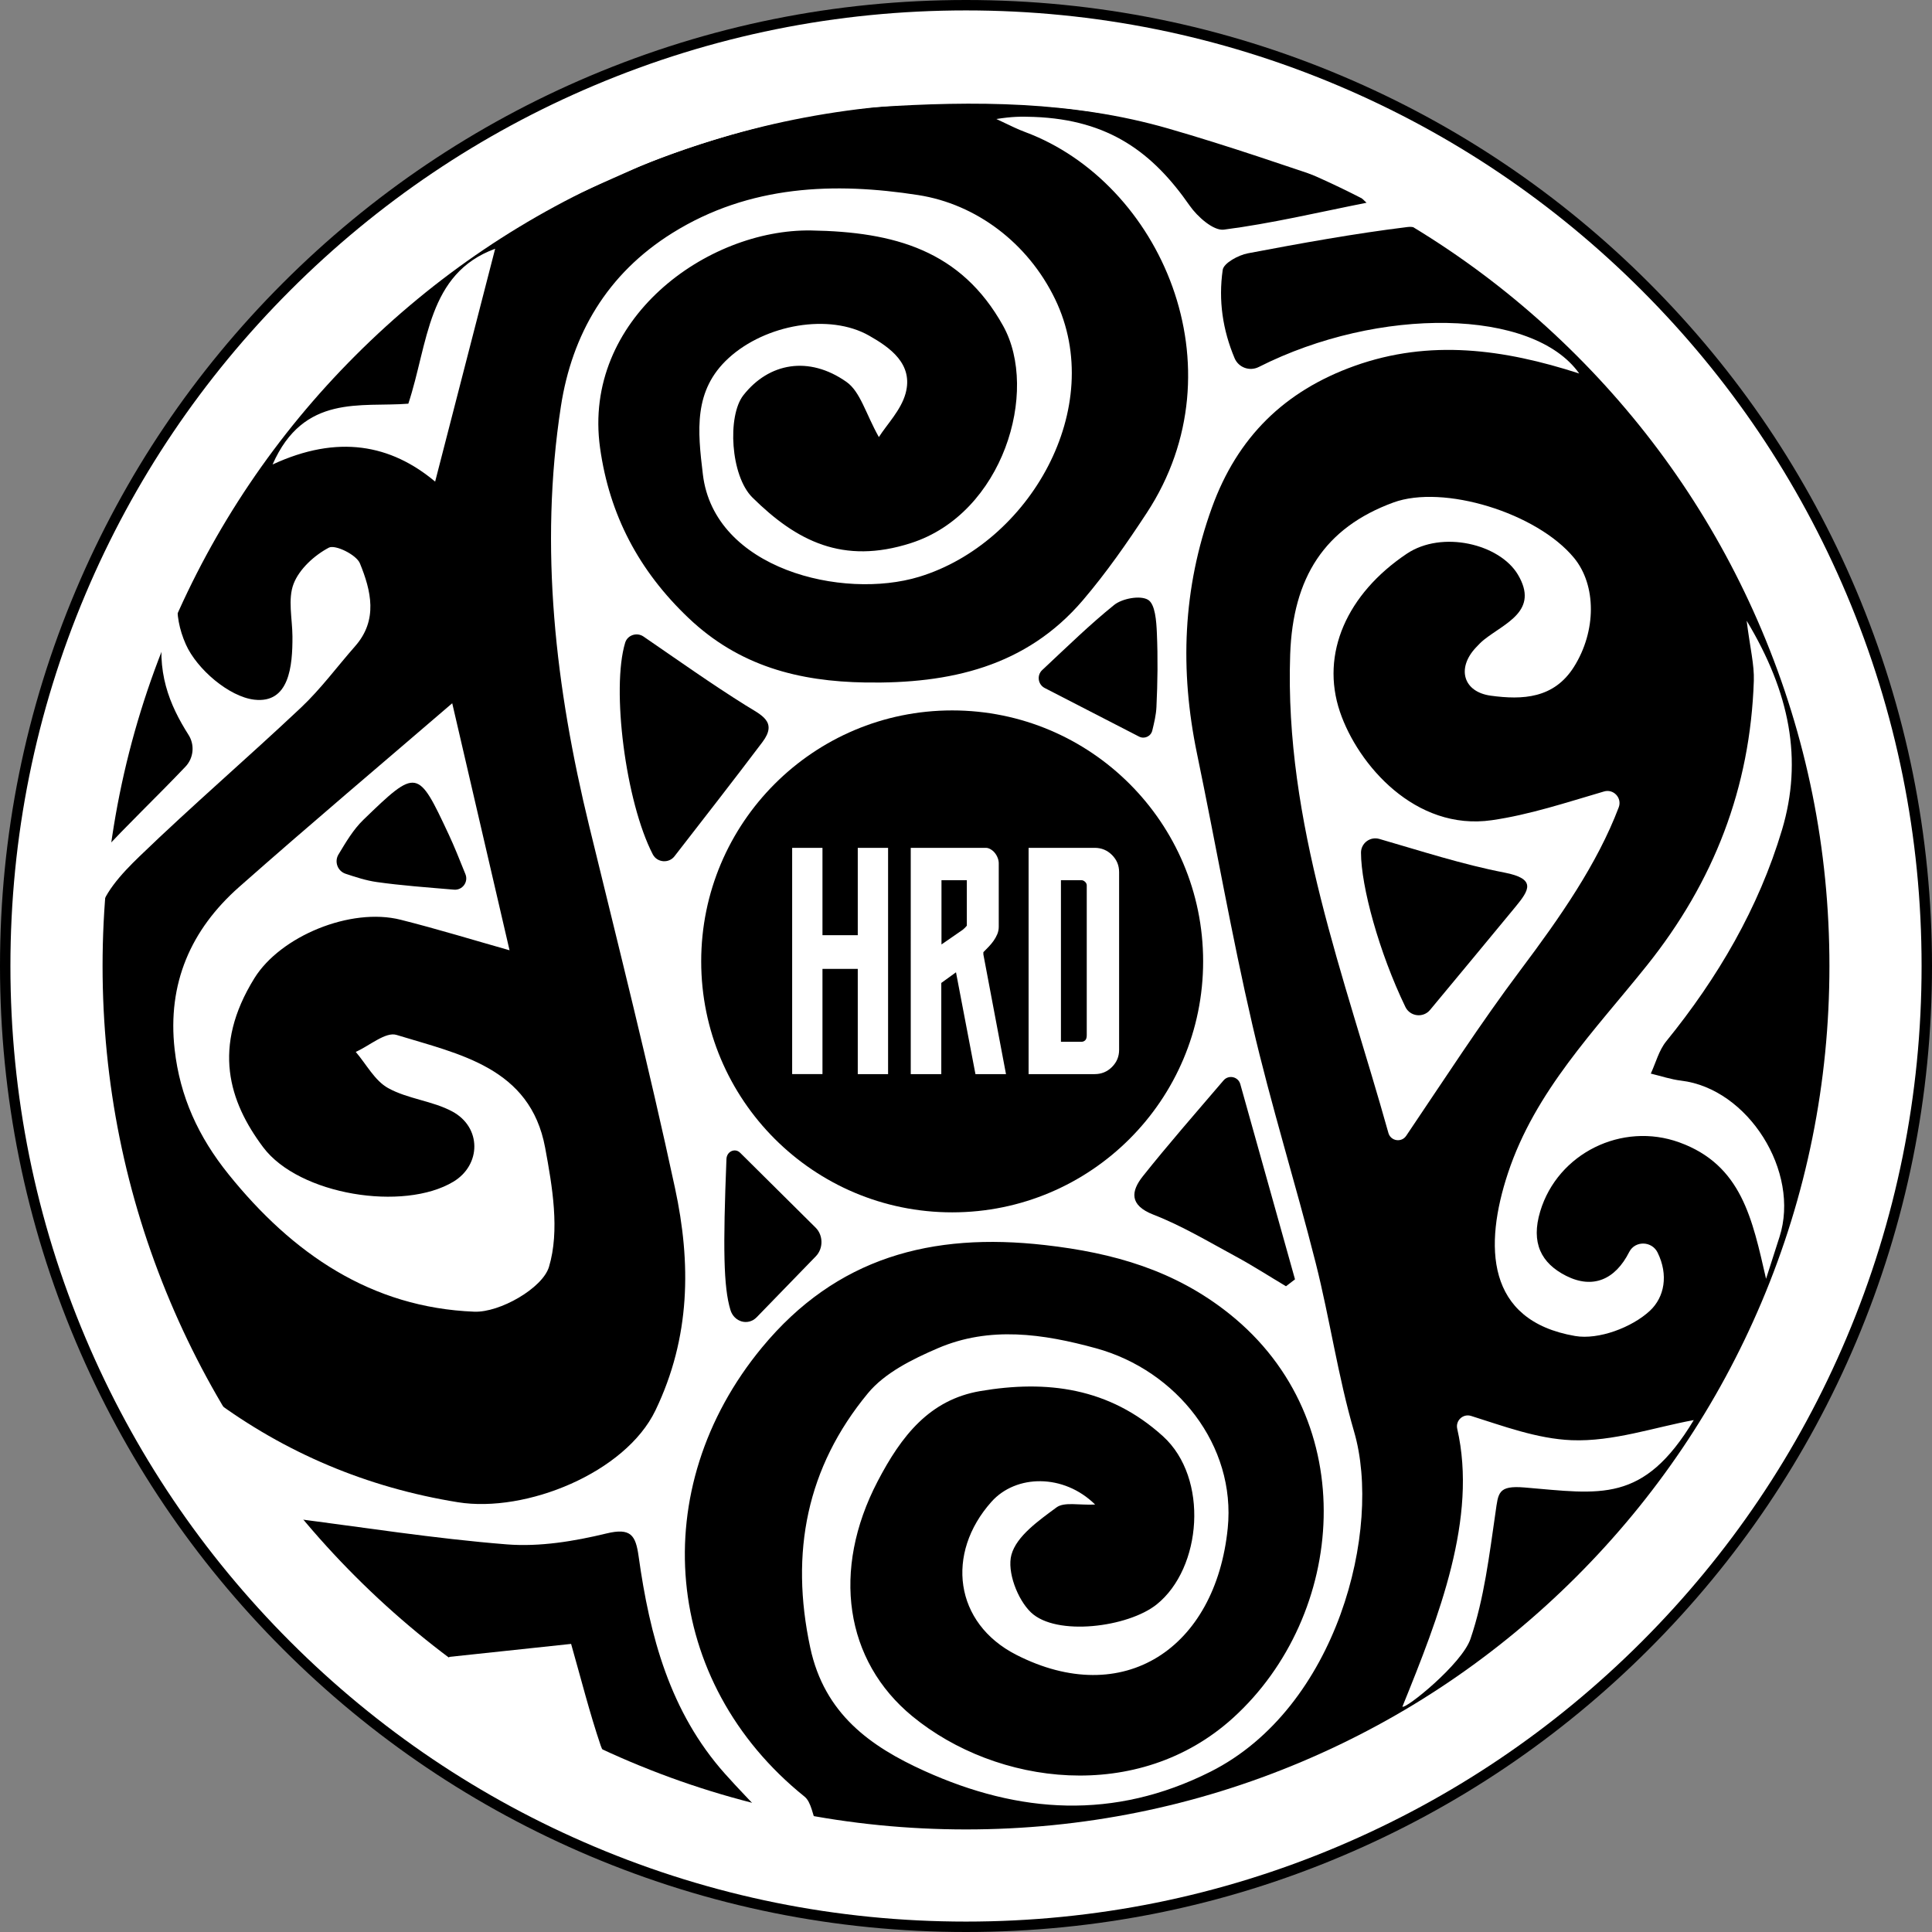 <?xml version="1.0" encoding="utf-8"?>
<!-- Generator: Adobe Illustrator 25.2.1, SVG Export Plug-In . SVG Version: 6.00 Build 0)  -->
<svg version="1.1" id="Слой_1" xmlns="http://www.w3.org/2000/svg" xmlns:xlink="http://www.w3.org/1999/xlink" x="0px" y="0px"
	 viewBox="0 0 1000 1000" style="enable-background:new 0 0 1000 1000;" xml:space="preserve">
<rect x="0" y="0" width="1000" height="1000" fill="#808080" stroke="none"/>
<style type="text/css">
	.st0{fill:#FFFFFF;}
</style>
<g id="hrd">
	<circle class="st0" cx="500" cy="500" r="480.92"/>
	<path d="M500,1000c-67.49,0-132.97-13.22-194.63-39.3c-59.54-25.18-113.01-61.23-158.92-107.15
		c-45.91-45.91-81.96-99.38-107.15-158.92C13.22,632.97,0,567.49,0,500c0-67.49,13.22-132.97,39.3-194.63
		c25.18-59.54,61.23-113.01,107.15-158.92c45.91-45.91,99.38-81.96,158.92-107.15C367.03,13.22,432.51,0,500,0
		s132.97,13.22,194.63,39.3c59.54,25.18,113.01,61.23,158.92,107.15c45.91,45.91,81.96,99.38,107.15,158.92
		C986.78,367.03,1000,432.51,1000,500c0,67.49-13.22,132.97-39.3,194.63c-25.18,59.54-61.23,113.01-107.15,158.92
		s-99.38,81.96-158.92,107.15C632.97,986.78,567.49,1000,500,1000z M500,38.16c-62.36,0-122.84,12.21-179.76,36.29
		c-54.99,23.26-104.39,56.56-146.81,98.98c-42.42,42.42-75.72,91.81-98.98,146.81C50.37,377.16,38.16,437.64,38.16,500
		c0,62.36,12.21,122.84,36.29,179.76c23.26,54.99,56.56,104.39,98.98,146.81c42.42,42.42,91.81,75.72,146.81,98.98
		c56.93,24.08,117.41,36.29,179.76,36.29s122.84-12.21,179.76-36.29c54.99-23.26,104.39-56.56,146.81-98.98
		c42.42-42.42,75.72-91.81,98.98-146.81c24.08-56.93,36.29-117.41,36.29-179.76c0-62.36-12.21-122.84-36.29-179.76
		c-23.26-54.99-56.56-104.39-98.98-146.81c-42.42-42.42-91.81-75.72-146.81-98.98C622.84,50.37,562.36,38.16,500,38.16z"/>
	<g>
		<path d="M566.84,778.75c-16.3-16.06-40.96-15.66-53.66-1.44c-23.87,26.74-19.23,62.82,12.77,79.18
			c55.54,28.4,103.25-3.32,109.52-65.48c4.32-42.8-26.31-81.64-68.16-93.14c-27.39-7.52-55.05-11.57-81.95,0
			c-13.07,5.62-27.4,12.7-36.13,23.27c-31.69,38.35-40.4,82.43-29.86,131.64c7.34,34.28,31.05,51.17,59.19,63.89
			c48.9,22.11,98.03,25.44,147.92,0.39c65.79-33.02,89.08-125.7,74.4-176.01c-8.35-28.64-12.57-58.45-19.9-87.42
			c-10.41-41.13-23.14-81.7-32.72-123.01c-10.79-46.55-18.97-93.69-28.69-140.5c-8.97-43.24-7.44-85.51,7.72-127.41
			c13.18-36.43,37.56-60.34,73.8-73.31c39.01-13.96,77.27-8.7,116.3,3.92c-23.85-33.75-103.52-34.9-165.86-3.37
			c-4.71,2.38-10.48,0.3-12.52-4.57c-6.14-14.63-8.42-29.83-6.14-45.7c0.5-3.5,8.11-7.64,12.99-8.56
			c27.48-5.21,55.04-10.22,82.77-13.63c6.08-0.75,13.53,4.49,19.44,8.37c65.61,43.02,117.85,97.44,152.8,169.08
			c19.18,39.32,40.53,78.26,45.18,121.16c2.62,24.16,3.69,48.93,3.73,73.37c0.03,19.1,0.11,38.18,0,58.16
			c1.51,43.88-18.08,83.45-32.81,123.49c-17.79,48.35-45.08,91.55-78.56,129.88c-51.2,58.6-113.49,104.56-188.36,126.47
			c-50.93,14.91-62.94,19.48-125.81,24.55c-19.65,0.24-73.36,0.05-101.12-6.33c-2.57-6.32-3.15-12.91-6.73-15.79
			c-73.68-59.29-82.35-159.37-22.01-232.43c38.55-46.68,87.84-59.69,146.4-53.04c35.55,4.03,67.27,13.05,95.5,35.58
			c69.28,55.31,60.29,156.2,1.97,209.14c-49.1,44.57-122.39,35.01-165.98-0.78c-35.01-28.75-42.01-75.62-18.03-121.62
			c12.3-23.6,26.92-42.27,53.18-46.74c34.27-5.83,66.68-1.86,94.51,23.37c23.93,21.7,20.16,68.32-3.25,87.07
			c-14.75,11.82-51.97,16.64-65.08,4.11c-6.99-6.69-12.46-21.17-10.1-29.81c2.65-9.69,14.18-17.74,23.32-24.51
			C550.88,777.25,558.57,779.17,566.84,778.75z M837.85,417.88c1.83-4.82-2.65-9.67-7.6-8.22c-19.52,5.71-38.56,12.07-58.11,14.88
			c-39.65,5.71-69.33-28.81-78.58-56.08c-10.23-30.17,3.67-61.09,34.54-81.82c18.35-12.32,48.15-5.07,57.57,10.8
			c11.13,18.75-6.59,24.98-17.52,33.65c-1.58,1.26-3,2.75-4.38,4.24c-9.83,10.6-6.44,22.81,7.87,24.76
			c16.37,2.23,32.67,1.53,43.03-14.92c11.66-18.51,11.69-42.29,0.03-56.42c-19.25-23.33-67.62-38.15-93.51-28.65
			c-35.58,13.06-52.02,38.76-53.4,78.7c-3,87.23,28.28,166.87,50.84,247.61c1.18,4.22,6.75,5.13,9.2,1.5
			c19.67-29.11,38.44-58.22,59.19-85.85C807.53,474.76,826.75,447.15,837.85,417.88z M857.97,648.32
			c-2.96-6.02-11.6-6.28-14.68-0.32c-0.01,0.03-0.03,0.06-0.04,0.08c-7.19,14.23-18.77,19.27-32.59,12.31
			c-12.98-6.54-18.36-17.11-13.44-33.41c9.07-30.06,42.33-46.44,72.01-35.68c32.33,11.73,37.76,39.72,44.88,70.61
			c2.95-9.2,4.96-15.43,6.96-21.67c10.85-33.82-16.29-76.78-50.91-80.9c-5.31-0.63-10.48-2.4-15.71-3.65
			c2.6-5.61,4.2-12.04,7.98-16.69c26.69-32.86,47.84-68.99,59.93-109.45c10.85-36.34,4.1-71.09-18.29-108.26
			c1.77,14.17,3.99,22.69,3.71,31.13c-1.86,55.29-20.56,103.83-55.4,147.37c-26.87,33.58-57.76,64.86-71.85,107.39
			c-12.41,37.46-11.64,76.35,34.74,84.33c12.15,2.09,29.47-4.43,38.75-13.09C861.51,671.41,863.68,659.95,857.97,648.32z
			 M725.88,883.37c1.59,1.43,30.8-22.01,35.24-35.09c7.1-20.9,9.75-43.45,12.96-65.49c1.46-10.02,1.17-14.02,15-12.87
			c39.22,3.27,61.47,8.58,87.61-34.88c-20.03,3.62-41.83,11.28-63.28,10.4c-17.87-0.73-35.49-7.39-51.99-12.56
			c-4.15-1.3-8.13,2.41-7.16,6.65C764.85,785.77,744.82,836.64,725.88,883.37z"/>
	</g>
	<g>
		<path d="M707.33,104.94c-25.1,4.99-49.32,10.76-73.87,13.92c-5.38,0.69-13.7-6.7-17.69-12.43
			c-19.04-27.39-41.69-44.45-80.55-45.91c-6.82-0.26-11.4-0.2-19.5,1.08c8.6,4.05,10.71,5.18,14.99,6.78
			c69.96,26.13,112.2,121.79,62.86,197.09c-10.21,15.58-20.95,30.98-33.01,45.13c-29.5,34.62-69.1,43.33-112.51,42.66
			c-34.69-0.54-65.49-8.5-91.68-33.4c-25.73-24.46-40.94-53.38-45.78-88.05c-9.29-66.55,55.37-113.42,109.34-112.52
			c42.88,0.72,77.5,10.2,99.28,49.35c18.82,33.83,0.02,97.12-47.68,112.45c-35.31,11.35-59.3-1.1-82.06-23.56
			c-11.4-11.25-13.08-42.25-4.73-52.92c13.16-16.82,33.87-20.67,53.38-6.94c7.21,5.07,9.98,16.48,16.78,28.56
			c4.25-6.67,11.41-13.92,13.8-22.5c4.26-15.33-8.11-23.9-18.87-30.01c-20.46-11.63-53.52-5.92-72.72,11.64
			c-18.26,16.71-16.03,37.56-13.3,60.23c5.89,48.94,72.24,65.04,111.93,52.96c56.96-17.34,97.55-87.44,70.39-143.7
			c-14.08-29.16-40.94-49.23-70.84-53.88c-43.02-6.69-87.24-5.34-127.28,19.64c-33.95,21.18-51.96,52.55-57.69,89.72
			c-11.28,73.22-2.79,145.74,14.69,217.41c15.2,62.31,30.88,124.53,44.37,187.21c8.35,38.81,8.1,77.15-10.12,115.06
			c-15.53,32.31-67.08,53.21-102.23,47.55c-47.17-7.6-89.57-25.62-126.94-53.39c-13.43-9.98-19.82-30.85-26.59-47.87
			c-4.62-11.6-18.65-51.91-20.52-59.95c-10.8-46.62-16.35-94.1-11.78-141.79c1.06-11.06,11.97-22.57,20.91-31.21
			c27.3-26.37,56.15-51.13,83.77-77.18c10.2-9.62,18.62-21.12,27.93-31.69c12-13.62,8.23-28.81,2.48-42.89
			c-1.83-4.47-12.81-9.85-16.08-8.12c-7.47,3.94-15.27,11.04-18.23,18.68c-3.09,7.95-0.67,18.04-0.61,27.2
			c0.09,15.4-1.62,34.92-19.77,32.8c-13.06-1.53-29.7-15.81-35.39-28.57c-14.2-31.88,8.66-56.87,24.53-81.25
			c33.98-52.21,76.77-96.31,131.02-127.67c25.11-14.52,51.84-26.39,78.42-38.13c14.83-6.55,72.48-27.79,122.98-31.08
			c51.09-3.33,101.98-3.22,151.62,11.1c31.17,8.99,61.87,19.64,92.62,30.02C701.25,97.91,704.11,102.15,707.33,104.94z M234.07,364
			c-35.86,30.85-73.46,62.54-110.29,95.09c-25.03,22.12-37.23,49.97-33.39,84.07c2.76,24.48,12.26,45.2,27.87,64.61
			c33.14,41.18,73.9,69.05,127.22,71.16c13.19,0.52,35.35-12.16,38.67-23.2c5.64-18.76,1.78-41.45-2-61.76
			c-7.74-41.5-44.49-48.33-76.94-58.31c-5.59-1.72-13.98,5.64-21.07,8.8c5.48,6.4,9.82,14.87,16.72,18.71
			c10.18,5.66,22.96,6.6,33.24,12.13c15.27,8.21,14.98,27.64,0.61,36.32c-25.71,15.53-79.91,6.97-98.49-17.8
			c-17.69-23.6-26.69-51.79-4.52-87.54c13.45-21.67,49.76-36.76,75.68-30.22c19.29,4.86,38.33,10.71,56.36,15.8
			C253.73,448.62,243.76,405.69,234.07,364z M256.29,128.76c-35.13,12.85-34.58,48.84-44.94,80.19
			c-24.39,1.93-54.14-5.25-70.27,31.47c33.83-15.68,61.22-10.33,84.15,8.86C235.71,208.66,246.02,168.64,256.29,128.76z"/>
	</g>
	<g>
		<path d="M397.99,942.37c-27.55-9.21-51.97-16.86-75.91-25.81c-4.77-1.78-9.42-7.92-11.16-13.05
			c-5.74-16.93-10.11-34.32-15.32-52.63c-19.88,2.12-41.4,4.42-62.92,6.71c-1.1,0.85-2.2,1.71-3.3,2.56
			c5.03,1.43-57.18-47.84-82.38-71.53c1.07-0.97,2.14-1.93,3.21-2.9c37.36,4.73,74.62,10.68,112.12,13.65
			c16.97,1.34,34.81-1.59,51.51-5.64c12.7-3.08,15.18,0.91,16.71,11.84c5.74,41.09,16.13,80.51,44.72,112.56
			C381.89,925.57,388.87,932.67,397.99,942.37z"/>
	</g>
	<g>
		<path d="M323.59,332.64c1.2-3.94,6.06-5.53,9.5-3.16c18.33,12.58,35.29,24.62,52.92,35.64c8.05,5.03,16.61,8.38,8.62,18.98
			c-15.01,19.91-30.37,39.56-45.52,59.11c-2.96,3.82-9.01,3.28-11.23-0.99C323.77,414.92,316.36,356.42,323.59,332.64z"/>
	</g>
	<g>
		<path d="M641.97,561.12c9.42,33.62,18.87,67.34,28.32,101.06c-2.27,1.74-2.4,1.84-4.67,3.58c-8.73-5.2-17.29-10.73-26.22-15.55
			c-13.93-7.53-27.66-15.78-42.34-21.48c-12.73-4.94-11.63-12.23-5.49-19.95c12.99-16.32,26.74-32.03,41.73-49.56
			C635.91,556.16,640.88,557.25,641.97,561.12z"/>
	</g>
	<g>
		<path d="M589.58,381.26c-16.87-8.69-31.71-16.33-48.83-25.14c-3.53-1.82-4.2-6.59-1.3-9.3c13.36-12.51,24.81-23.69,37.22-33.69
			c4.21-3.39,13.59-5.11,17.58-2.66c3.69,2.26,4.28,11.08,4.54,17.09c0.56,12.78,0.39,25.63-0.22,38.41
			c-0.19,4.06-1.16,8.09-2.15,12.16C595.69,381.15,592.34,382.68,589.58,381.26z"/>
	</g>
	<g>
		<path d="M383.1,596.67c14.36,14.24,27.14,26.93,39.06,38.75c3.99,3.96,4.05,10.78,0.12,14.83
			c-11.02,11.35-20.94,21.57-30.61,31.54c-4.43,4.56-11.69,2.54-13.6-3.76c-3.61-11.9-3.88-32.07-2.06-78.15
			C376.17,595.97,380.45,594.04,383.1,596.67z"/>
	</g>
	<g>
		<path d="M84.76,323.36c-4.24,24.22,2.9,41.37,12.83,57.02c3.3,5.2,2.64,11.98-1.59,16.44c-14.83,15.62-30.76,30.7-43.01,44.18
			C52.5,424.65,66.63,355.45,84.76,323.36z"/>
	</g>
	<g>
		<path d="M727.41,521.16c-13.62-28.22-22.93-62.39-22.96-79.81c-0.01-4.94,4.74-8.49,9.49-7.12c21.72,6.28,42.98,13.21,64.76,17.42
			c16.61,3.21,12.86,9.03,5.73,17.69c-14.43,17.52-28.94,34.97-44.23,53.39C736.63,527.03,729.83,526.18,727.41,521.16z"/>
	</g>
	<g>
		<path d="M240.91,452.48c1.63,4.04-1.57,8.38-5.91,8.01c-14.49-1.23-27.32-2.15-40.02-3.95c-5.46-0.77-10.78-2.51-16.1-4.28
			c-4.14-1.38-5.94-6.25-3.68-9.99c3.86-6.4,7.65-12.87,12.84-17.9c27.82-26.94,28.22-26.64,44.19,7.49
			C235.12,438.02,237.63,444.36,240.91,452.48z"/>
	</g>
	<g>
		<circle cx="492.84" cy="497.61" r="129.9"/>
	</g>
	<path class="st0" d="M425.71,438.84v45.21h18.27v-45.21h15.69v117.12h-15.69V501.5h-18.27v54.46h-15.69V438.84H425.71z"/>
	<path class="st0" d="M510.27,438.84c0.78,0,1.58,0.23,2.4,0.7c0.82,0.47,1.54,1.07,2.17,1.82c0.62,0.74,1.13,1.6,1.52,2.58
		c0.39,0.98,0.59,1.93,0.59,2.87v32.91c0,1.33-0.26,2.6-0.76,3.81c-0.51,1.21-1.15,2.36-1.93,3.46c-0.78,1.09-1.64,2.13-2.58,3.1
		c-0.94,0.98-1.84,1.89-2.69,2.75v1.17l11.71,61.96h-15.81l-10.07-52.71l-7.61,5.51v47.2h-15.81V438.84H510.27z M487.31,488.85
		l11.01-7.61c0.39-0.31,0.78-0.66,1.17-1.05c0.39-0.39,0.7-0.74,0.94-1.05v-23.54h-13.12V488.85z"/>
	<path class="st0" d="M566.6,438.84c3.51,0,6.5,1.23,8.96,3.69c2.46,2.46,3.69,5.41,3.69,8.84v92.06c0,3.44-1.23,6.38-3.69,8.84
		s-5.45,3.69-8.96,3.69c-9.84,0-21.24,0-34.2,0c0-16.87,0-55.91,0-117.12H566.6z M559.81,539.22c0.7,0,1.33-0.25,1.87-0.76
		c0.55-0.51,0.82-1.38,0.82-2.63v-77.54c0-0.7-0.29-1.33-0.88-1.87c-0.59-0.55-1.19-0.82-1.82-0.82h-10.66v83.63H559.81z"/>
	<path class="st0" d="M500,994.61c-66.76,0-131.54-13.08-192.53-38.88c-58.9-24.91-111.79-60.57-157.21-105.99
		c-45.42-45.42-81.08-98.31-105.99-157.21C18.47,631.54,5.39,566.76,5.39,500s13.08-131.54,38.88-192.53
		c24.91-58.9,60.57-111.79,105.99-157.21c45.42-45.42,98.31-81.08,157.21-105.99C368.46,18.47,433.24,5.39,500,5.39
		c66.76,0,131.54,13.08,192.53,38.88c58.9,24.91,111.79,60.57,157.21,105.99c45.42,45.42,81.08,98.31,105.99,157.21
		c25.8,60.99,38.88,125.77,38.88,192.53s-13.08,131.54-38.88,192.53c-24.91,58.9-60.57,111.79-105.99,157.21
		c-45.42,45.42-98.31,81.08-157.21,105.99C631.54,981.53,566.76,994.61,500,994.61z M500,53.09c-60.34,0-118.87,11.81-173.95,35.11
		c-53.21,22.51-101.01,54.73-142.06,95.79c-41.05,41.05-73.28,88.85-95.79,142.06C64.91,381.13,53.09,439.66,53.09,500
		c0,60.34,11.81,118.87,35.11,173.95c22.51,53.21,54.73,101.01,95.79,142.06c41.05,41.05,88.85,73.28,142.06,95.79
		c55.08,23.3,113.61,35.11,173.95,35.11s118.87-11.81,173.95-35.11c53.21-22.51,101.01-54.74,142.06-95.79
		c41.05-41.05,73.28-88.85,95.79-142.06c23.3-55.08,35.11-113.61,35.11-173.95c0-60.34-11.81-118.87-35.11-173.95
		c-22.51-53.21-54.73-101.01-95.79-142.06s-88.85-73.28-142.06-95.79C618.87,64.91,560.34,53.09,500,53.09z"/>
</g>
</svg>

